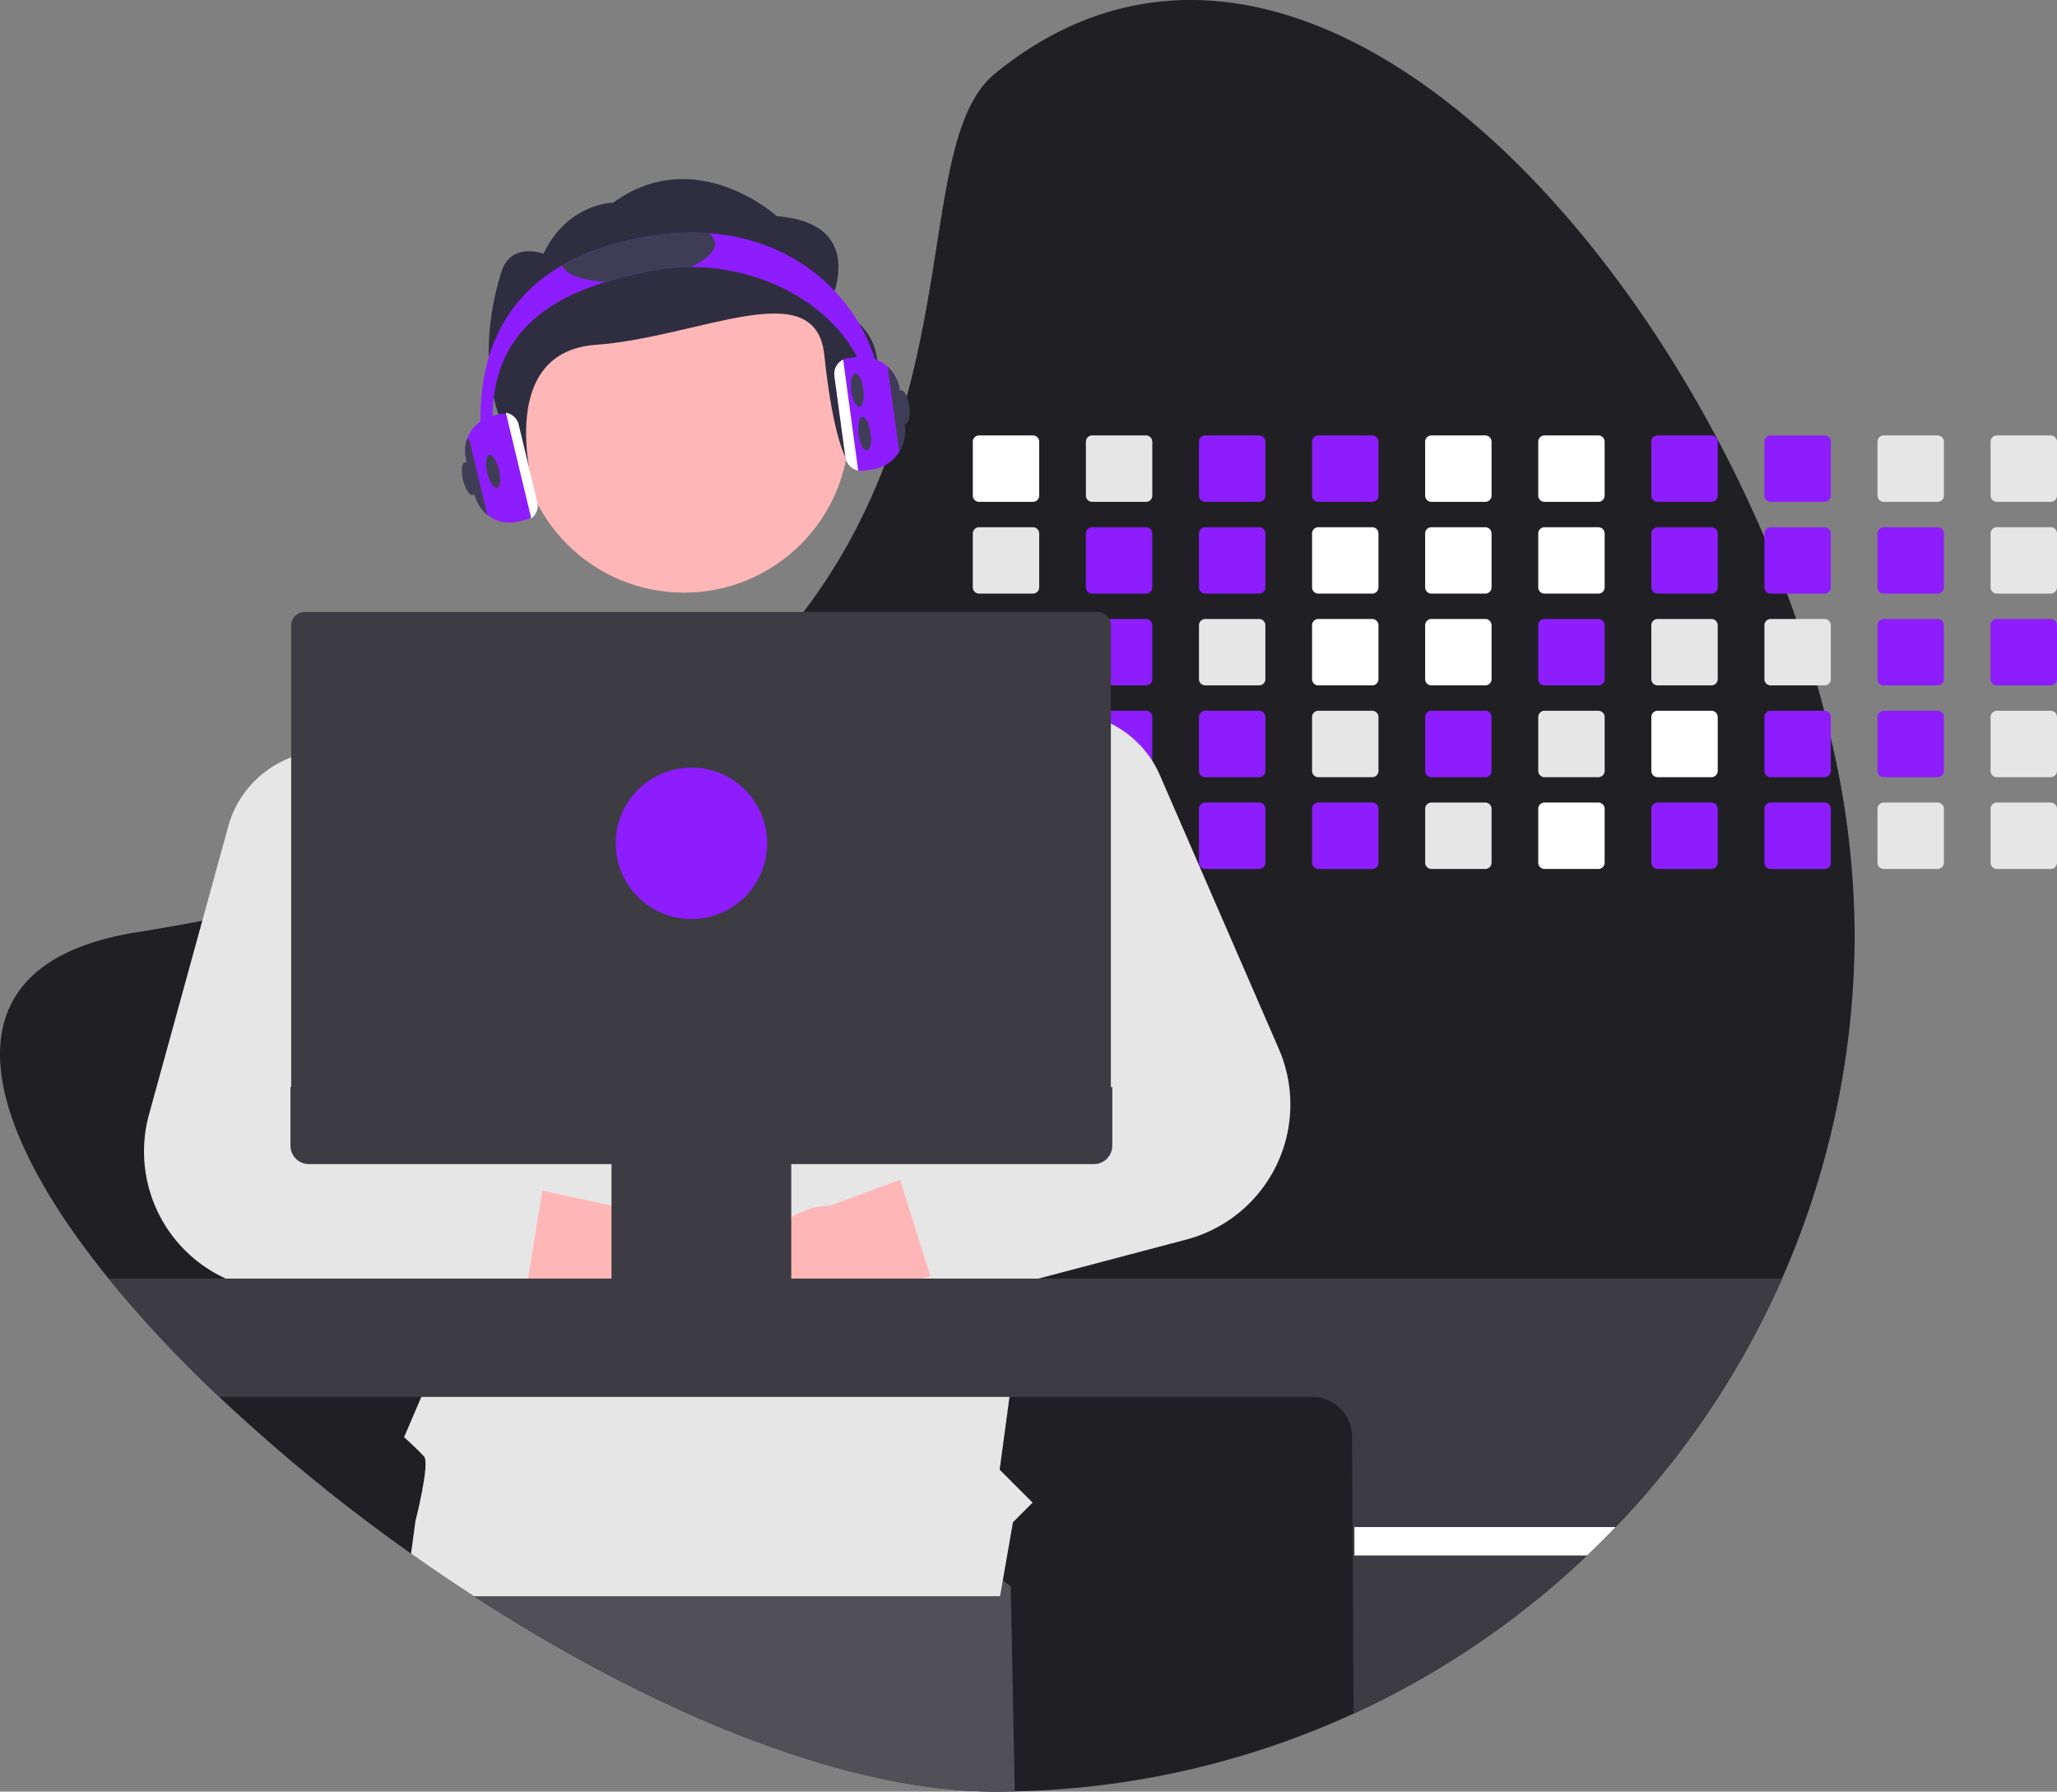 <svg xmlns="http://www.w3.org/2000/svg" width="594.086" height="517.456" viewBox="0 0 594.086 517.456">
  <rect x="0" y="0" width="594.086" height="517.456" fill="#808080" stroke="none"/>
  <g id="art" transform="translate(0 0)">
    <path id="Caminho_166" data-name="Caminho 166" d="M710.381,348.878a247.409,247.409,0,0,1-69.045,171.757q-4.013,4.2-8.242,8.2-6.443,6.129-13.32,11.783A247.216,247.216,0,0,1,467.8,596.979q-2.776.063-5.574.063c-44.3,0-100.03-23.664-150.6-56.423q-6.276-4.065-12.44-8.319-2.881-1.97-5.735-4a510.2,510.2,0,0,1-55.4-45.262,359.1,359.1,0,0,1-31.956-34.17c-38.857-47.93-47.427-91.117,7.97-99.995q9.838-1.572,19.1-3.36,13.411-2.577,25.669-5.567,16.512-4.013,31.027-8.7,4.882-1.572,9.541-3.206c45.918-16.128,76.651-37.159,97.571-59.979q5.322-5.794,9.814-11.728a164.88,164.88,0,0,0,12.454-18.943,178.044,178.044,0,0,0,12.859-28.673l.189-.545c16.645-48.014,11.581-92.549,29.944-107.454C540.72,37,638.445,127.746,684.314,234.76q3.468,8.088,6.524,16.275,1.372,3.657,2.647,7.327,3.353,9.566,6.084,19.18,1.048,3.667,2,7.327c.677,2.633,1.327,5.26,1.928,7.886A250.144,250.144,0,0,1,710.381,348.878Z" transform="translate(-174.731 -79.585)" fill="#202024"/>
    <path id="Caminho_167" data-name="Caminho 167" d="M521.523,776.683q-2.776.063-5.574.063c-44.3,0-100.03-23.665-150.6-56.423q-6.276-4.065-12.44-8.319l3.6-21.932,109.11-14.486,54.761,41.874Z" transform="translate(-228.455 -259.29)" fill="#505056"/>
    <path id="Caminho_168" data-name="Caminho 168" d="M594.333,259.635H578.785a1.817,1.817,0,0,0-1.816,1.816v15.555a1.811,1.811,0,0,0,1.816,1.809h15.548a1.815,1.815,0,0,0,1.816-1.809V261.451A1.821,1.821,0,0,0,594.333,259.635Z" transform="translate(-296.013 -133.873)" fill="#fff"/>
    <path id="Caminho_169" data-name="Caminho 169" d="M594.333,297.585H578.785a1.817,1.817,0,0,0-1.816,1.816v15.555a1.811,1.811,0,0,0,1.816,1.809h15.548a1.815,1.815,0,0,0,1.816-1.809V299.4A1.821,1.821,0,0,0,594.333,297.585Z" transform="translate(-296.013 -145.316)" fill="#e6e6e6"/>
    <path id="Caminho_170" data-name="Caminho 170" d="M594.333,335.535H578.785a1.817,1.817,0,0,0-1.816,1.816V352.9a1.812,1.812,0,0,0,1.816,1.816h15.548a1.817,1.817,0,0,0,1.816-1.816V337.351A1.821,1.821,0,0,0,594.333,335.535Z" transform="translate(-296.013 -156.759)" fill="#e6e6e6"/>
    <path id="Caminho_171" data-name="Caminho 171" d="M596.121,374.98a1.828,1.828,0,0,0-1.788-1.495H578.785a1.817,1.817,0,0,0-1.816,1.816v15.548a1.812,1.812,0,0,0,1.816,1.816h15.548a1.817,1.817,0,0,0,1.816-1.816V375.3A1.616,1.616,0,0,0,596.121,374.98Z" transform="translate(-296.013 -168.201)" fill="#e6e6e6"/>
    <path id="Caminho_172" data-name="Caminho 172" d="M595.039,411.575a1.841,1.841,0,0,0-.706-.14H578.785a1.812,1.812,0,0,0-1.816,1.816V428.8a1.808,1.808,0,0,0,1.816,1.816h15.548a1.817,1.817,0,0,0,1.816-1.816V413.251a1.827,1.827,0,0,0-1.111-1.676Z" transform="translate(-296.013 -179.644)" fill="#e6e6e6"/>
    <path id="Caminho_173" data-name="Caminho 173" d="M641.093,259.635H625.545a1.817,1.817,0,0,0-1.816,1.816v15.555a1.811,1.811,0,0,0,1.816,1.809h15.548a1.815,1.815,0,0,0,1.816-1.809V261.451a1.821,1.821,0,0,0-1.816-1.816Z" transform="translate(-310.112 -133.873)" fill="#e6e6e6"/>
    <path id="Caminho_174" data-name="Caminho 174" d="M641.093,297.585H625.545a1.817,1.817,0,0,0-1.816,1.816v15.555a1.811,1.811,0,0,0,1.816,1.809h15.548a1.815,1.815,0,0,0,1.816-1.809V299.4a1.821,1.821,0,0,0-1.816-1.816Z" transform="translate(-310.112 -145.316)" fill="#8d1dfc"/>
    <path id="Caminho_175" data-name="Caminho 175" d="M641.093,335.535H625.545a1.817,1.817,0,0,0-1.816,1.816V352.9a1.812,1.812,0,0,0,1.816,1.816h15.548a1.817,1.817,0,0,0,1.816-1.816V337.351a1.821,1.821,0,0,0-1.816-1.816Z" transform="translate(-310.112 -156.759)" fill="#8d1dfc"/>
    <path id="Caminho_176" data-name="Caminho 176" d="M641.093,373.485H625.545a1.811,1.811,0,0,0-1.718,1.243,1.73,1.73,0,0,0-.1.573v15.548a1.812,1.812,0,0,0,1.816,1.816h15.548a1.817,1.817,0,0,0,1.816-1.816V375.3a1.822,1.822,0,0,0-1.816-1.816Z" transform="translate(-310.112 -168.201)" fill="#8d1dfc"/>
    <path id="Caminho_177" data-name="Caminho 177" d="M641.093,411.435H625.545a1.812,1.812,0,0,0-1.816,1.816V428.8a1.812,1.812,0,0,0,1.816,1.816h15.548a1.817,1.817,0,0,0,1.816-1.816V413.251a1.817,1.817,0,0,0-1.816-1.816Z" transform="translate(-310.112 -179.644)" fill="#e6e6e6"/>
    <path id="Caminho_178" data-name="Caminho 178" d="M687.853,259.635H672.305a1.817,1.817,0,0,0-1.816,1.816v15.555a1.811,1.811,0,0,0,1.816,1.809h15.548a1.815,1.815,0,0,0,1.816-1.809V261.451A1.821,1.821,0,0,0,687.853,259.635Z" transform="translate(-324.211 -133.873)" fill="#8d1dfc"/>
    <path id="Caminho_179" data-name="Caminho 179" d="M687.853,297.585H672.305a1.817,1.817,0,0,0-1.816,1.816v15.555a1.811,1.811,0,0,0,1.816,1.809h15.548a1.815,1.815,0,0,0,1.816-1.809V299.4a1.821,1.821,0,0,0-1.816-1.816Z" transform="translate(-324.211 -145.316)" fill="#8d1dfc"/>
    <path id="Caminho_180" data-name="Caminho 180" d="M687.853,335.535H672.305a1.817,1.817,0,0,0-1.816,1.816V352.9a1.812,1.812,0,0,0,1.816,1.816h15.548a1.817,1.817,0,0,0,1.816-1.816V337.351A1.821,1.821,0,0,0,687.853,335.535Z" transform="translate(-324.211 -156.759)" fill="#e6e6e6"/>
    <path id="Caminho_181" data-name="Caminho 181" d="M687.853,373.485H672.305a1.817,1.817,0,0,0-1.816,1.816v15.548a1.812,1.812,0,0,0,1.816,1.816h15.548a1.817,1.817,0,0,0,1.816-1.816V375.3A1.821,1.821,0,0,0,687.853,373.485Z" transform="translate(-324.211 -168.201)" fill="#8d1dfc"/>
    <path id="Caminho_182" data-name="Caminho 182" d="M687.853,411.435H672.305a1.812,1.812,0,0,0-1.816,1.816V428.8a1.812,1.812,0,0,0,1.816,1.816h15.548a1.817,1.817,0,0,0,1.816-1.816V413.251a1.817,1.817,0,0,0-1.816-1.816Z" transform="translate(-324.211 -179.644)" fill="#8d1dfc"/>
    <path id="Caminho_183" data-name="Caminho 183" d="M734.613,259.635H719.065a1.817,1.817,0,0,0-1.816,1.816v15.555a1.811,1.811,0,0,0,1.816,1.809h15.548a1.816,1.816,0,0,0,1.816-1.809V261.451A1.821,1.821,0,0,0,734.613,259.635Z" transform="translate(-338.31 -133.873)" fill="#8d1dfc"/>
    <path id="Caminho_184" data-name="Caminho 184" d="M734.613,297.585H719.065a1.817,1.817,0,0,0-1.816,1.816v15.555a1.811,1.811,0,0,0,1.816,1.809h15.548a1.815,1.815,0,0,0,1.816-1.809V299.4A1.821,1.821,0,0,0,734.613,297.585Z" transform="translate(-338.31 -145.316)" fill="#fff"/>
    <path id="Caminho_185" data-name="Caminho 185" d="M734.613,335.535H719.065a1.817,1.817,0,0,0-1.816,1.816V352.9a1.812,1.812,0,0,0,1.816,1.816h15.548a1.817,1.817,0,0,0,1.816-1.816V337.351A1.821,1.821,0,0,0,734.613,335.535Z" transform="translate(-338.31 -156.759)" fill="#fff"/>
    <path id="Caminho_186" data-name="Caminho 186" d="M734.613,373.485H719.065a1.817,1.817,0,0,0-1.816,1.816v15.548a1.812,1.812,0,0,0,1.816,1.816h15.548a1.817,1.817,0,0,0,1.816-1.816V375.3A1.822,1.822,0,0,0,734.613,373.485Z" transform="translate(-338.31 -168.201)" fill="#e6e6e6"/>
    <path id="Caminho_187" data-name="Caminho 187" d="M734.613,411.435H719.065a1.813,1.813,0,0,0-1.816,1.816V428.8a1.813,1.813,0,0,0,1.816,1.816h15.548a1.817,1.817,0,0,0,1.816-1.816V413.251a1.817,1.817,0,0,0-1.816-1.816Z" transform="translate(-338.31 -179.644)" fill="#8d1dfc"/>
    <path id="Caminho_188" data-name="Caminho 188" d="M781.373,259.635H765.818a1.815,1.815,0,0,0-1.809,1.816v15.555a1.809,1.809,0,0,0,1.809,1.809h15.555a1.816,1.816,0,0,0,1.816-1.809V261.451a1.821,1.821,0,0,0-1.816-1.816Z" transform="translate(-352.409 -133.873)" fill="#fff"/>
    <path id="Caminho_189" data-name="Caminho 189" d="M781.373,297.585H765.818a1.815,1.815,0,0,0-1.809,1.816v15.555a1.809,1.809,0,0,0,1.809,1.809h15.556a1.815,1.815,0,0,0,1.816-1.809V299.4A1.821,1.821,0,0,0,781.373,297.585Z" transform="translate(-352.409 -145.316)" fill="#fff"/>
    <path id="Caminho_190" data-name="Caminho 190" d="M781.373,335.535H765.818a1.815,1.815,0,0,0-1.809,1.816V352.9a1.811,1.811,0,0,0,1.809,1.816h15.555a1.817,1.817,0,0,0,1.816-1.816V337.351A1.821,1.821,0,0,0,781.373,335.535Z" transform="translate(-352.409 -156.759)" fill="#fff"/>
    <path id="Caminho_191" data-name="Caminho 191" d="M781.373,373.485H765.818a1.816,1.816,0,0,0-1.809,1.816v15.548a1.811,1.811,0,0,0,1.809,1.816h15.555a1.817,1.817,0,0,0,1.816-1.816V375.3A1.822,1.822,0,0,0,781.373,373.485Z" transform="translate(-352.409 -168.201)" fill="#8d1dfc"/>
    <path id="Caminho_192" data-name="Caminho 192" d="M781.373,411.435H765.818a1.811,1.811,0,0,0-1.809,1.816V428.8a1.811,1.811,0,0,0,1.809,1.816h15.555a1.817,1.817,0,0,0,1.816-1.816V413.251a1.817,1.817,0,0,0-1.816-1.816Z" transform="translate(-352.409 -179.644)" fill="#e6e6e6"/>
    <path id="Caminho_193" data-name="Caminho 193" d="M828.133,259.635H812.578a1.815,1.815,0,0,0-1.809,1.816v15.555a1.809,1.809,0,0,0,1.809,1.809h15.556a1.816,1.816,0,0,0,1.816-1.809V261.451A1.821,1.821,0,0,0,828.133,259.635Z" transform="translate(-366.508 -133.873)" fill="#fff"/>
    <path id="Caminho_194" data-name="Caminho 194" d="M828.133,297.585H812.578a1.815,1.815,0,0,0-1.809,1.816v15.555a1.809,1.809,0,0,0,1.809,1.809h15.556a1.815,1.815,0,0,0,1.816-1.809V299.4A1.821,1.821,0,0,0,828.133,297.585Z" transform="translate(-366.508 -145.316)" fill="#fff"/>
    <path id="Caminho_195" data-name="Caminho 195" d="M828.133,335.535H812.578a1.815,1.815,0,0,0-1.809,1.816V352.9a1.811,1.811,0,0,0,1.809,1.816h15.555a1.817,1.817,0,0,0,1.816-1.816V337.351a1.821,1.821,0,0,0-1.816-1.816Z" transform="translate(-366.508 -156.759)" fill="#8d1dfc"/>
    <path id="Caminho_196" data-name="Caminho 196" d="M828.133,373.485H812.578a1.816,1.816,0,0,0-1.809,1.816v15.548a1.811,1.811,0,0,0,1.809,1.816h15.555a1.817,1.817,0,0,0,1.816-1.816V375.3a1.822,1.822,0,0,0-1.816-1.816Z" transform="translate(-366.508 -168.201)" fill="#e6e6e6"/>
    <path id="Caminho_197" data-name="Caminho 197" d="M828.133,411.435H812.578a1.811,1.811,0,0,0-1.809,1.816V428.8a1.811,1.811,0,0,0,1.809,1.816h15.555a1.817,1.817,0,0,0,1.816-1.816V413.251a1.817,1.817,0,0,0-1.816-1.816Z" transform="translate(-366.508 -179.644)" fill="#fff"/>
    <path id="Caminho_198" data-name="Caminho 198" d="M874.893,259.635H859.338a1.815,1.815,0,0,0-1.809,1.816v15.555a1.809,1.809,0,0,0,1.809,1.809h15.556a1.816,1.816,0,0,0,1.816-1.809V261.451A1.822,1.822,0,0,0,874.893,259.635Z" transform="translate(-380.607 -133.873)" fill="#8d1dfc"/>
    <path id="Caminho_199" data-name="Caminho 199" d="M874.893,297.585H859.338a1.815,1.815,0,0,0-1.809,1.816v15.555a1.809,1.809,0,0,0,1.809,1.809h15.556a1.816,1.816,0,0,0,1.816-1.809V299.4A1.822,1.822,0,0,0,874.893,297.585Z" transform="translate(-380.607 -145.316)" fill="#8d1dfc"/>
    <path id="Caminho_200" data-name="Caminho 200" d="M874.893,335.535H859.338a1.815,1.815,0,0,0-1.809,1.816V352.9a1.811,1.811,0,0,0,1.809,1.816h15.555a1.817,1.817,0,0,0,1.816-1.816V337.351a1.821,1.821,0,0,0-1.816-1.816Z" transform="translate(-380.607 -156.759)" fill="#e6e6e6"/>
    <path id="Caminho_201" data-name="Caminho 201" d="M874.893,373.485H859.338a1.816,1.816,0,0,0-1.809,1.816v15.548a1.811,1.811,0,0,0,1.809,1.816h15.555a1.817,1.817,0,0,0,1.816-1.816V375.3a1.821,1.821,0,0,0-1.816-1.816Z" transform="translate(-380.607 -168.201)" fill="#fff"/>
    <path id="Caminho_202" data-name="Caminho 202" d="M874.893,411.435H859.338a1.811,1.811,0,0,0-1.809,1.816V428.8a1.811,1.811,0,0,0,1.809,1.816h15.555a1.817,1.817,0,0,0,1.816-1.816V413.251a1.817,1.817,0,0,0-1.816-1.816Z" transform="translate(-380.607 -179.644)" fill="#8d1dfc"/>
    <path id="Caminho_203" data-name="Caminho 203" d="M921.653,259.635H906.1a1.815,1.815,0,0,0-1.809,1.816v15.555a1.809,1.809,0,0,0,1.809,1.809h15.555a1.815,1.815,0,0,0,1.816-1.809V261.451A1.821,1.821,0,0,0,921.653,259.635Z" transform="translate(-394.706 -133.873)" fill="#8d1dfc"/>
    <path id="Caminho_204" data-name="Caminho 204" d="M921.653,297.585H906.1a1.815,1.815,0,0,0-1.809,1.816v15.555a1.809,1.809,0,0,0,1.809,1.809h15.556a1.815,1.815,0,0,0,1.816-1.809V299.4A1.821,1.821,0,0,0,921.653,297.585Z" transform="translate(-394.706 -145.316)" fill="#8d1dfc"/>
    <path id="Caminho_205" data-name="Caminho 205" d="M921.653,335.535H906.1a1.815,1.815,0,0,0-1.809,1.816V352.9a1.811,1.811,0,0,0,1.809,1.816h15.555a1.817,1.817,0,0,0,1.816-1.816V337.351a1.821,1.821,0,0,0-1.816-1.816Z" transform="translate(-394.706 -156.759)" fill="#e6e6e6"/>
    <path id="Caminho_206" data-name="Caminho 206" d="M921.653,373.485H906.1a1.816,1.816,0,0,0-1.809,1.816v15.548a1.811,1.811,0,0,0,1.809,1.816h15.555a1.817,1.817,0,0,0,1.816-1.816V375.3A1.821,1.821,0,0,0,921.653,373.485Z" transform="translate(-394.706 -168.201)" fill="#8d1dfc"/>
    <path id="Caminho_207" data-name="Caminho 207" d="M921.653,411.435H906.1a1.811,1.811,0,0,0-1.809,1.816V428.8a1.811,1.811,0,0,0,1.809,1.816h15.555a1.817,1.817,0,0,0,1.816-1.816V413.251a1.817,1.817,0,0,0-1.816-1.816Z" transform="translate(-394.706 -179.644)" fill="#8d1dfc"/>
    <path id="Caminho_208" data-name="Caminho 208" d="M968.413,259.635H952.858a1.815,1.815,0,0,0-1.809,1.816v15.555a1.809,1.809,0,0,0,1.809,1.809h15.555a1.815,1.815,0,0,0,1.816-1.809V261.451A1.821,1.821,0,0,0,968.413,259.635Z" transform="translate(-408.805 -133.873)" fill="#e6e6e6"/>
    <path id="Caminho_209" data-name="Caminho 209" d="M968.413,297.585H952.858a1.815,1.815,0,0,0-1.809,1.816v15.555a1.809,1.809,0,0,0,1.809,1.809h15.556a1.815,1.815,0,0,0,1.816-1.809V299.4A1.821,1.821,0,0,0,968.413,297.585Z" transform="translate(-408.805 -145.316)" fill="#8d1dfc"/>
    <path id="Caminho_210" data-name="Caminho 210" d="M968.413,335.535H952.858a1.815,1.815,0,0,0-1.809,1.816V352.9a1.811,1.811,0,0,0,1.809,1.816h15.555a1.817,1.817,0,0,0,1.816-1.816V337.351A1.822,1.822,0,0,0,968.413,335.535Z" transform="translate(-408.805 -156.759)" fill="#8d1dfc"/>
    <path id="Caminho_211" data-name="Caminho 211" d="M968.413,373.485H952.858a1.816,1.816,0,0,0-1.809,1.816v15.548a1.811,1.811,0,0,0,1.809,1.816h15.555a1.817,1.817,0,0,0,1.816-1.816V375.3A1.821,1.821,0,0,0,968.413,373.485Z" transform="translate(-408.805 -168.201)" fill="#8d1dfc"/>
    <path id="Caminho_212" data-name="Caminho 212" d="M968.413,411.435H952.858a1.811,1.811,0,0,0-1.809,1.816V428.8a1.811,1.811,0,0,0,1.809,1.816h15.555a1.817,1.817,0,0,0,1.816-1.816V413.251a1.817,1.817,0,0,0-1.816-1.816Z" transform="translate(-408.805 -179.644)" fill="#e6e6e6"/>
    <path id="Caminho_213" data-name="Caminho 213" d="M1015.174,259.635H999.619a1.815,1.815,0,0,0-1.809,1.816v15.555a1.809,1.809,0,0,0,1.809,1.809h15.556a1.815,1.815,0,0,0,1.816-1.809V261.451A1.821,1.821,0,0,0,1015.174,259.635Z" transform="translate(-422.904 -133.873)" fill="#e6e6e6"/>
    <path id="Caminho_214" data-name="Caminho 214" d="M1015.174,297.585H999.619a1.815,1.815,0,0,0-1.809,1.816v15.555a1.809,1.809,0,0,0,1.809,1.809h15.556a1.816,1.816,0,0,0,1.816-1.809V299.4a1.821,1.821,0,0,0-1.816-1.816Z" transform="translate(-422.904 -145.316)" fill="#e6e6e6"/>
    <path id="Caminho_215" data-name="Caminho 215" d="M1015.174,335.535H999.619a1.815,1.815,0,0,0-1.809,1.816V352.9a1.811,1.811,0,0,0,1.809,1.816h15.555a1.817,1.817,0,0,0,1.816-1.816V337.351A1.821,1.821,0,0,0,1015.174,335.535Z" transform="translate(-422.904 -156.759)" fill="#8d1dfc"/>
    <path id="Caminho_216" data-name="Caminho 216" d="M1015.174,373.485H999.619a1.816,1.816,0,0,0-1.809,1.816v15.548a1.811,1.811,0,0,0,1.809,1.816h15.555a1.817,1.817,0,0,0,1.816-1.816V375.3a1.822,1.822,0,0,0-1.816-1.816Z" transform="translate(-422.904 -168.201)" fill="#e6e6e6"/>
    <path id="Caminho_217" data-name="Caminho 217" d="M1015.174,411.435H999.619a1.811,1.811,0,0,0-1.809,1.816V428.8a1.811,1.811,0,0,0,1.809,1.816h15.555a1.817,1.817,0,0,0,1.816-1.816V413.251a1.817,1.817,0,0,0-1.816-1.816Z" transform="translate(-422.904 -179.644)" fill="#e6e6e6"/>
    <path id="Caminho_218" data-name="Caminho 218" d="M335.908,660.03h-.433l.37-.049Z" transform="translate(-101.152 -198.996)" fill="#2f2e41"/>
    <circle id="ab6171fa-7d69-4734-b81c-8dff60f9761b" cx="47.722" cy="47.722" r="47.722" transform="translate(149.819 75.723)" fill="#ffb6b6"/>
    <path id="bf427902-b9bf-4946-b5d7-5c1c7e04535e" d="M474.989,190.369s12.481-23.861-14.978-26.03c0,0-23.41-21.235-47.27-3.882,0,0-13.015,0-20.132,14.728,0,0-10.236-3.882-12.486,6.507,0,0-7.49,21.692,0,41.214S390.1,244.6,390.1,244.6s-12.308-40.93,17.651-43.1,63.483-20.891,65.979,2.97,6.254,29.74,6.254,29.74S503.7,200.131,474.989,190.369Z" transform="translate(-235.656 -101.913)" fill="#2f2e41"/>
    <path id="Caminho_219" data-name="Caminho 219" d="M544.954,401.873l-.154.81-1.725,9.108-11.923,63-.705,3.709-1.481,7.844-2.026,10.7-4.491,23.714-1.285,6.8-.482,2.549-.168.894-1.334,7.034-.405,2.123-3.255,24.119-2.843,21.017,9.513,9.513-5.672,5.672L512.8,621.8l.007.049H360.862q-9.22-5.972-18.174-12.314l1.25-9.36s4.3-16.715,2.493-18.712-5.755-5.567-5.755-5.567l4.98-11.623.691-1.613-1.159-24.049-.028-.58-.384-7.928-.049-1.02-.077-1.53-1.474-30.51-.028-.5L342.7,487.3l-.419-8.794-.182-3.709-1.8-37.11-1.215-25.2-1.062-21.939L342.3,389.1l45.646-15.513L406.85,349l39.353.293,19.264.147,32.144,29.811,7.313,3.492.056.028,5.246,2.508,13.3,6.349,14.061,6.719L544.8,401.8Z" transform="translate(-223.968 -160.82)" fill="#e6e6e6"/>
    <path id="Caminho_220" data-name="Caminho 220" d="M399.45,613.18a21.154,21.154,0,0,1-28.4-15.667l-74.43-10.56,25.874-29.268L389.2,572.2a21.269,21.269,0,0,1,10.246,40.98Z" transform="translate(-211.482 -223.741)" fill="#ffb6b6"/>
    <path id="Caminho_221" data-name="Caminho 221" d="M347.469,509.385a9.445,9.445,0,0,0-5.511-3.4l-30.538-6.349-3.136-.65a13.224,13.224,0,0,1-8.752-6.335,13.383,13.383,0,0,1-1.711-5.518,13.2,13.2,0,0,1,.622-5.225l10.582-31.886,6.866-20.689a29.192,29.192,0,0,0,1.46-7.718,30.278,30.278,0,0,0-6.335-20.179,29.82,29.82,0,0,0-34.233-9.527c-.175.063-.356.133-.531.2a29.744,29.744,0,0,0-17.679,19.844l-7.46,27.136-15.388,55.941a40.349,40.349,0,0,0,34.2,50.766l43.983,5.155,20.354,2.389a9.427,9.427,0,0,0,10.365-7.495,3.43,3.43,0,0,0,.077-.384l.489-3.017,4.142-25.411.042-.258a9.412,9.412,0,0,0-1.907-7.39Z" transform="translate(-192.687 -173.157)" fill="#e6e6e6"/>
    <path id="Caminho_222" data-name="Caminho 222" d="M504.55,609.9a21.154,21.154,0,0,0,25.91-19.516l72.2-20.95-29.742-25.326-64,23.777A21.269,21.269,0,0,0,504.55,609.9Z" transform="translate(-269.174 -219.648)" fill="#ffb6b6"/>
    <path id="Caminho_223" data-name="Caminho 223" d="M656.053,471.37l-34.337-79.026a29.908,29.908,0,0,0-14.158-14.913,30.283,30.283,0,0,0-6.133-2.235c-.328-.084-.657-.161-.985-.224a29.428,29.428,0,0,0-13.606.252,29.9,29.9,0,0,0-19.1,15.178.694.694,0,0,0-.056.1,30.1,30.1,0,0,0-.259,27.136l.426.852,24.265,48.733a13.2,13.2,0,0,1-7.334,18.293l-1.7.615L552.426,497.2a9.427,9.427,0,0,0-5.818,11.728l.077.245,8.591,27.492c.042.126.084.252.133.377a4.932,4.932,0,0,0,.279.692,9.417,9.417,0,0,0,11.043,5.26l16.54-4.366,3.374-.894,42.712-11.28a40.345,40.345,0,0,0,26.7-55.082Z" transform="translate(-286.725 -168.446)" fill="#e6e6e6"/>
    <path id="Caminho_224" data-name="Caminho 224" d="M219.629,608.285a359.1,359.1,0,0,0,31.956,34.17H567.277a11.487,11.487,0,0,1,11.469,11.476l.454,80a248.259,248.259,0,0,0,54.111-33.9q6.873-5.647,13.32-11.783,4.222-4,8.242-8.2a248.4,248.4,0,0,0,48.069-71.762Z" transform="translate(-188.269 -238.998)" fill="#3c3c42"/>
    <path id="Caminho_225" data-name="Caminho 225" d="M810.192,711.025q-4.013,4.2-8.242,8.2h-67.2v-8.2Z" transform="translate(-343.587 -269.976)" fill="#fff"/>
    <path id="Caminho_226" data-name="Caminho 226" d="M531.391,334.661a3.868,3.868,0,0,0-3.4-2.026H299a3.88,3.88,0,0,0-3.87,3.876V473.568H531.865V336.512A3.762,3.762,0,0,0,531.391,334.661Z" transform="translate(-211.033 -155.884)" fill="#3c3c42"/>
    <path id="Caminho_227" data-name="Caminho 227" d="M294.832,529.092v16.913a5.339,5.339,0,0,0,5.339,5.339h87.378v33.378h-1.161a.693.693,0,0,0-.694.694v2.321a.694.694,0,0,0,.694.694h54.243a.694.694,0,0,0,.694-.694v-2.321a.694.694,0,0,0-.694-.694h-1.161V551.344h87.378a5.339,5.339,0,0,0,5.339-5.339V529.092Z" transform="translate(-210.944 -215.12)" fill="#3c3c42"/>
    <circle id="Elipse_48" data-name="Elipse 48" cx="21.867" cy="21.867" r="21.867" transform="translate(177.831 221.697)" fill="#8d1dfc"/>
    <path id="Caminho_228" data-name="Caminho 228" d="M490.045,229.414h-3.492c0-26.4-26.13-43.7-52.491-43.718a57.545,57.545,0,0,0-11.42,1.111c-4.233.845-8.626,1.858-12.943,3.178-17.022,5.218-32.808,15.3-32.808,39.429a54.894,54.894,0,0,0,1.774,13.886l-3.381.88a58.583,58.583,0,0,1-1.886-14.766c0-21.08,8.654-35.56,23.6-44.193,7.858-4.54,17.448-7.467,28.435-8.892a67.846,67.846,0,0,1,13.795-.419C469.545,178.089,490.045,201.335,490.045,229.414Z" transform="translate(-234.633 -108.577)" fill="#8d1dfc"/>
    <path id="Caminho_229" data-name="Caminho 229" d="M539.97,246.816l-1.376-10.17a11.115,11.115,0,0,0-12.747-9.471l-2.186.3a4.6,4.6,0,0,0-3.939,5.169L522.9,256.07a4.594,4.594,0,0,0,3.7,3.891,4.3,4.3,0,0,0,.852.084,4.538,4.538,0,0,0,.614-.042l2.445-.328a11.03,11.03,0,0,0,7.5-4.491c.189-.265.37-.538.538-.817A11.7,11.7,0,0,0,539.97,246.816Z" transform="translate(-278.739 -124.044)" fill="#8d1dfc"/>
    <path id="Caminho_230" data-name="Caminho 230" d="M522.249,228.275a4.492,4.492,0,0,0-1.627,1.341,4.574,4.574,0,0,0-.9,3.4l3.178,23.427a4.594,4.594,0,0,0,3.7,3.891Z" transform="translate(-278.739 -124.418)" fill="#fff"/>
    <path id="Caminho_231" data-name="Caminho 231" d="M546.627,248.082l-1.376-10.17a10.973,10.973,0,0,0-3.492-6.677l3.164,23.308a4.313,4.313,0,0,0,.286,1.09,11.7,11.7,0,0,0,1.418-7.551Z" transform="translate(-285.397 -125.31)" fill="#3f3d56"/>
    <ellipse id="Elipse_49" data-name="Elipse 49" cx="1.746" cy="4.889" rx="1.746" ry="4.889" transform="translate(247.31 120.643) rotate(-7.726)" fill="#3f3d56"/>
    <ellipse id="Elipse_50" data-name="Elipse 50" cx="1.746" cy="4.889" rx="1.746" ry="4.889" transform="translate(245.214 108.07) rotate(-7.726)" fill="#3f3d56"/>
    <ellipse id="Elipse_51" data-name="Elipse 51" cx="1.746" cy="4.889" rx="1.746" ry="4.889" transform="translate(258.485 112.959) rotate(-7.726)" fill="#3f3d56"/>
    <path id="Caminho_232" data-name="Caminho 232" d="M444.25,185.7a57.543,57.543,0,0,0-11.42,1.111c-4.233.845-8.626,1.858-12.943,3.178-6.74-.328-11.7-2.074-12.7-4.764,7.858-4.54,17.448-7.467,28.435-8.892a67.846,67.846,0,0,1,13.8-.419,4,4,0,0,1,1.9,2.668C451.647,181.009,448.874,183.593,444.25,185.7Z" transform="translate(-244.821 -108.577)" fill="#3f3d56"/>
    <path id="Caminho_233" data-name="Caminho 233" d="M387.555,276.237l-5.378-22.358a4.207,4.207,0,0,0-3.409-3.178,4.7,4.7,0,0,0-.7-.056,4.209,4.209,0,0,0-.978.119l-2.082.5a10.41,10.41,0,0,0-7.676,12.545l2.41,10.03a11.067,11.067,0,0,0,3.73,6.021,9.811,9.811,0,0,0,.95.678,10.344,10.344,0,0,0,7.942,1.285l2.075-.5a4.079,4.079,0,0,0,1.516-.705,4.186,4.186,0,0,0,1.6-4.379Z" transform="translate(-232.717 -131.163)" fill="#8d1dfc"/>
    <ellipse id="Elipse_52" data-name="Elipse 52" cx="1.746" cy="4.889" rx="1.746" ry="4.889" transform="translate(139.578 131.817) rotate(-13.53)" fill="#3f3d56"/>
    <ellipse id="Elipse_53" data-name="Elipse 53" cx="1.746" cy="4.889" rx="1.746" ry="4.889" transform="translate(132.593 133.913) rotate(-13.53)" fill="#3f3d56"/>
    <path id="Caminho_234" data-name="Caminho 234" d="M392.982,276.03,387.6,253.672a4.562,4.562,0,0,0-3.7-3.437l7.341,30.538A4.548,4.548,0,0,0,392.982,276.03Z" transform="translate(-237.802 -131.039)" fill="#fff"/>
    <path id="Caminho_235" data-name="Caminho 235" d="M368.548,262.416a4.524,4.524,0,0,0-.817-1.711,10.285,10.285,0,0,0-.4,6.14l2.41,10.03a11.068,11.068,0,0,0,3.73,6.021Z" transform="translate(-232.716 -134.196)" fill="#3f3d56"/>
  </g>
</svg>
